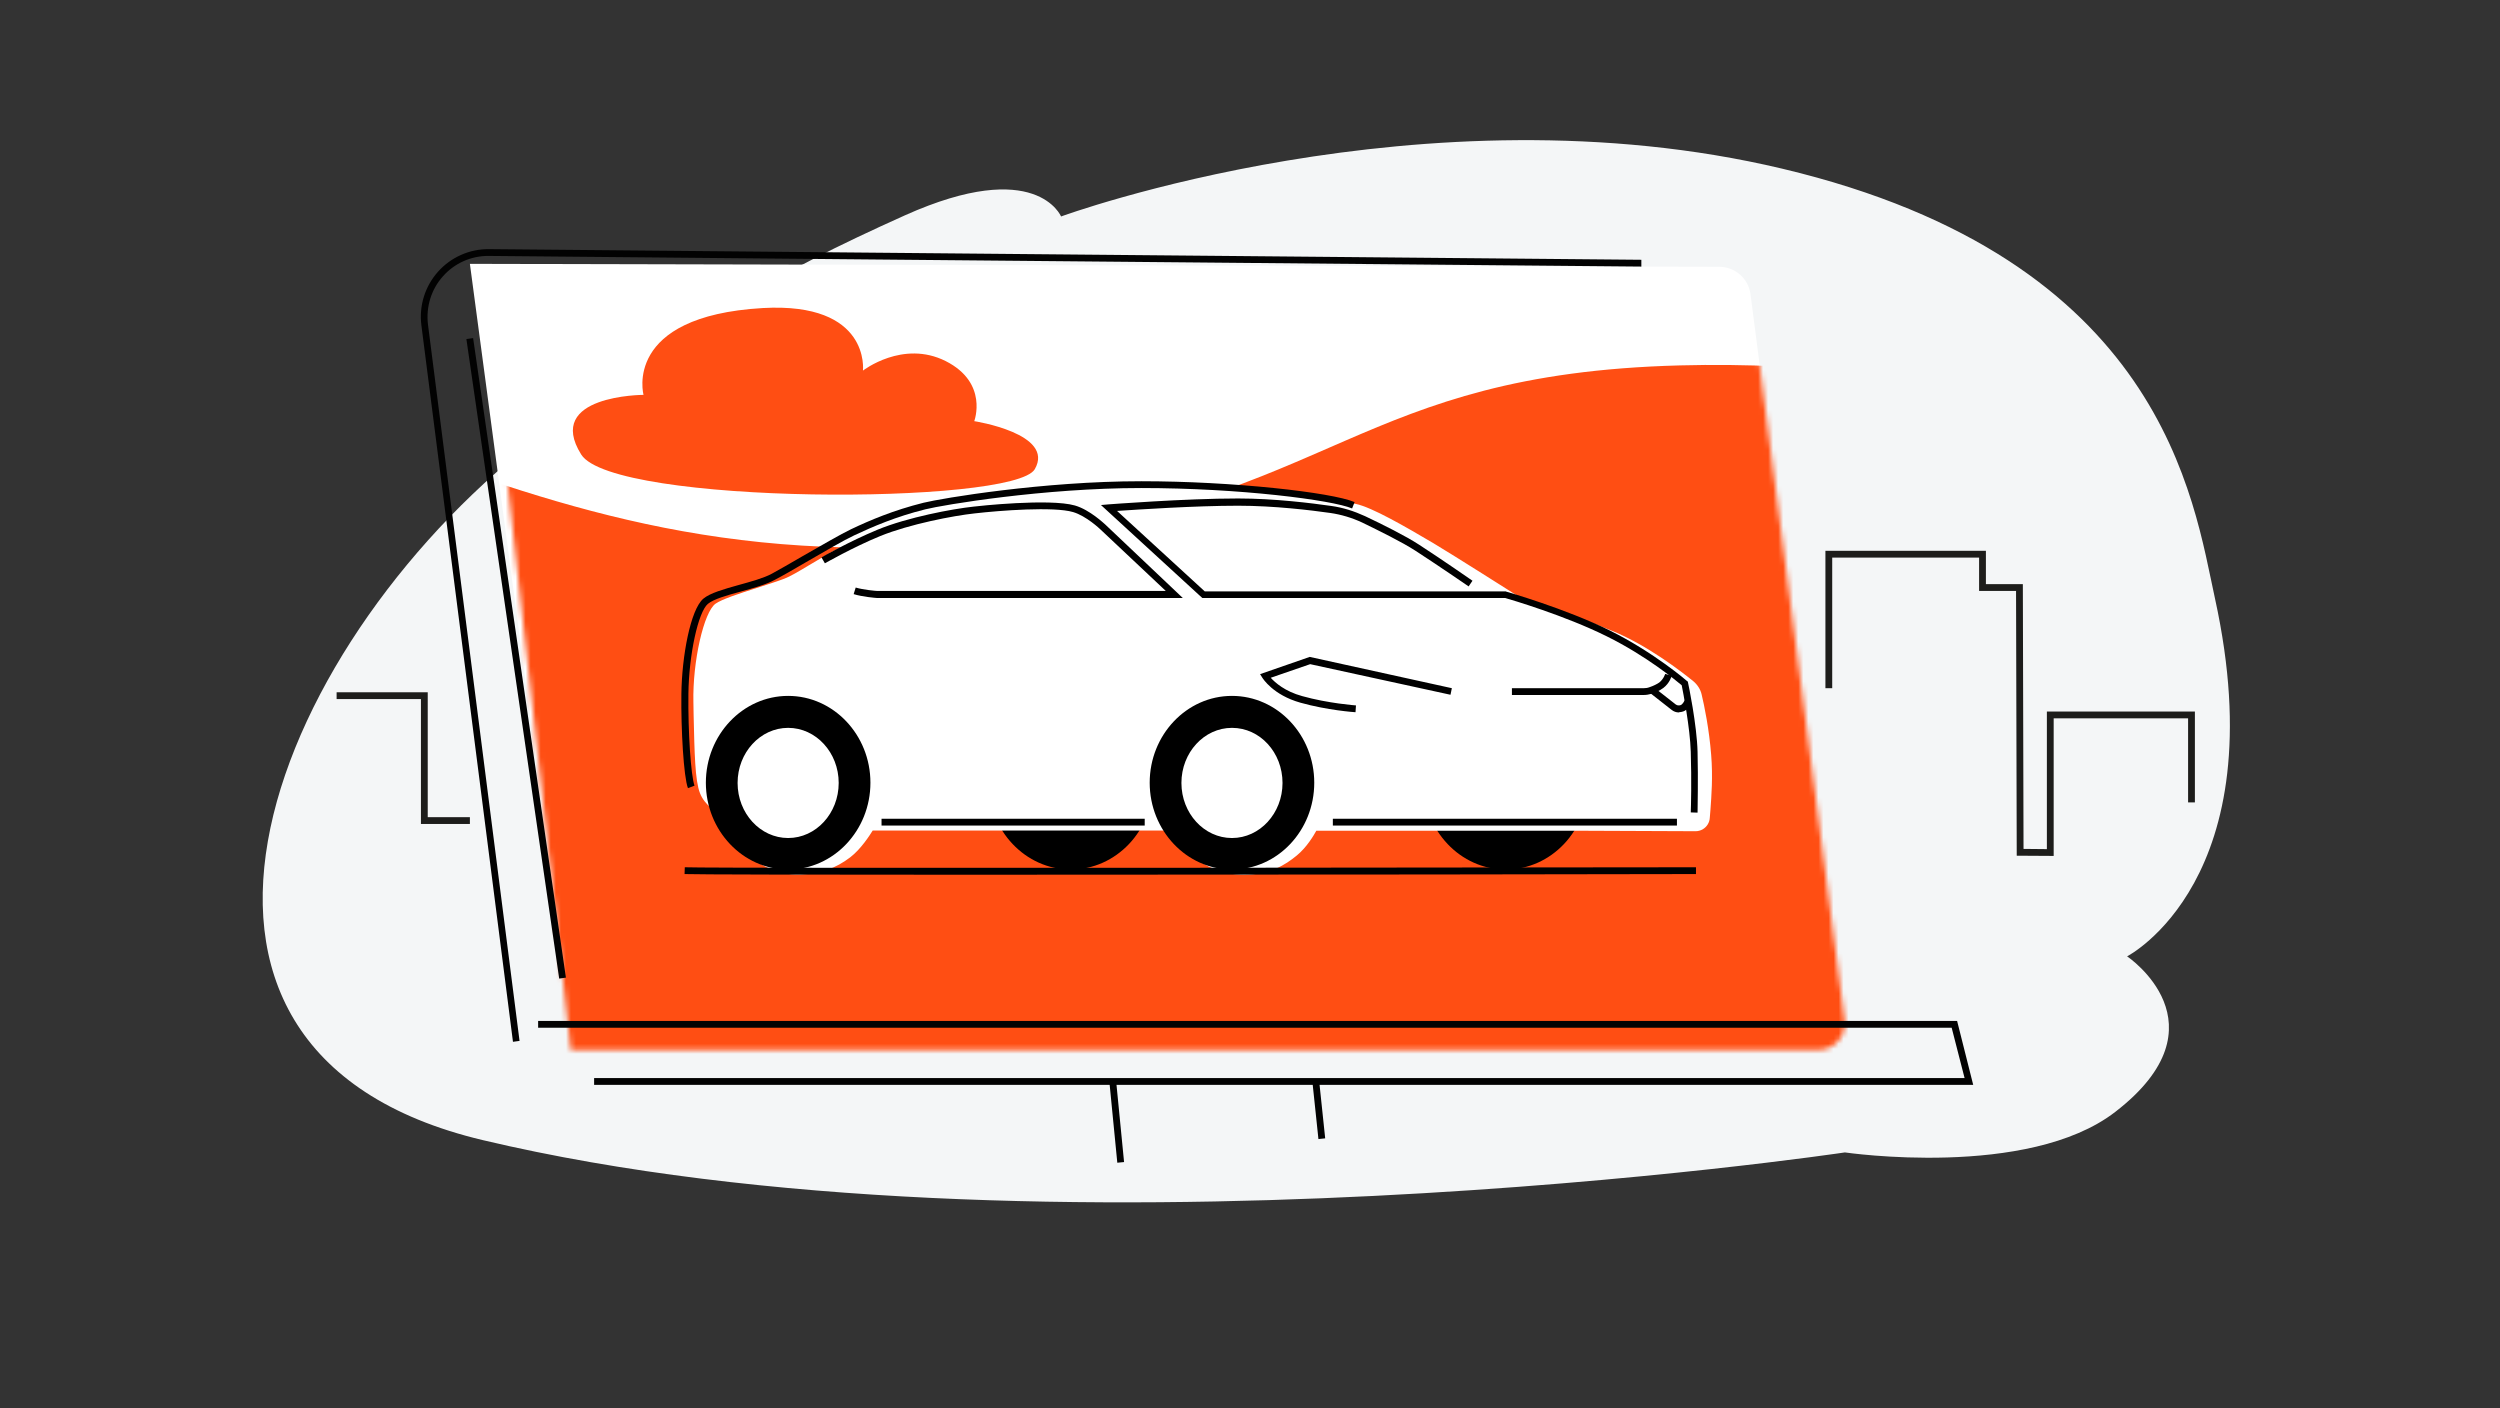 <svg width="497" height="280" viewBox="0 0 497 280" fill="none" xmlns="http://www.w3.org/2000/svg">
<rect x="0" y="0" width="497" height="280" fill="#333333" stroke="none"/>
<path d="M96.029 226.668C20.368 208.733 54.796 126.042 108.511 85.891C137.577 64.126 153.394 54.708 179.891 42.811C206.027 31.095 210.939 43.036 210.939 43.036C210.939 43.036 282.995 16.584 354.285 33.528C430.171 51.553 436.029 99.365 440.355 119.057C452.567 174.891 422.87 190.122 422.87 190.122C422.87 190.122 443.059 203.641 420.527 221.035C403.178 234.464 366.767 229.101 366.767 229.101C366.767 229.101 207.064 252.985 96.029 226.668Z" fill="#F4F6F7"/>
<path d="M93.415 52.453L114.279 208.731H361.54C364.694 208.731 367.128 205.938 366.722 202.828L347.976 58.311C347.48 55.292 344.911 53.084 341.847 53.039L93.415 52.453Z" fill="white"/>
<path d="M127.933 78.499C127.933 78.499 123.697 62.862 151.636 61.24C173.131 60.023 171.554 73.677 171.554 73.677C171.554 73.677 179.485 67.504 188.002 71.785C196.564 76.111 193.68 83.727 193.68 83.727C193.68 83.727 209.812 86.205 205.711 93.28C201.566 100.445 121.849 100.445 115.54 90.351C108.15 78.544 127.933 78.499 127.933 78.499Z" fill="#FF4E13"/>
<mask id="mask0_160_3073" style="mask-type:luminance" maskUnits="userSpaceOnUse" x="96" y="52" width="271" height="157">
<path d="M96.03 52.453L113.469 208.731H361.541C364.695 208.731 367.129 205.938 366.723 202.828L347.977 58.311C347.481 55.292 344.913 53.084 341.848 53.039L96.03 52.453Z" fill="white"/>
</mask>
<g mask="url(#mask0_160_3073)">
<path d="M-288.448 95.804C-265.781 89.585 -252.443 101.346 -208.867 103.915C-134.333 108.241 -113.919 77.328 -44.747 69.397C60.7 57.23 93.821 119.867 200.53 107.159C265.376 99.409 269.477 74.354 333.962 72.641C386.055 71.244 459.417 85.574 483.165 121.76C506.823 157.81 475.099 206.343 427.648 231.849C340.811 278.534 245.278 224.503 2.479 228.018C-187.101 230.767 -265.556 265.691 -313.323 231.263C-363.883 194.807 -339.594 109.773 -288.448 95.804Z" fill="#FF4E13"/>
</g>
<path d="M392.273 215.672H118.11V214.32H390.561L387.992 204.316H106.979V202.964H389.074L392.273 215.672Z" fill="#020202"/>
<path d="M262.223 214.652L260.878 214.794L262.104 226.446L263.448 226.304L262.223 214.652Z" fill="#020202"/>
<path d="M221.918 215.231L220.573 215.363L222.12 231.149L223.465 231.017L221.918 215.231Z" fill="#020202"/>
<path d="M101.978 207.111L83.772 64.667C83.277 60.792 84.493 56.916 87.062 54.032C89.63 51.148 93.326 49.481 97.246 49.526L326.301 51.644V52.996L97.201 50.878C93.686 50.833 90.352 52.32 88.053 54.934C85.71 57.547 84.674 61.017 85.079 64.487L103.285 206.931L101.978 207.111Z" fill="#020202"/>
<path d="M408.271 170.158L400.926 170.113L400.791 117.48H393.445V110.855H364.244V136.812H362.893V109.504H394.797V116.128H402.142L402.278 168.761L406.919 168.806V141.453H436.345V159.523H434.993V142.805H408.271V170.158Z" fill="#1D1D1B"/>
<path d="M93.415 163.805H83.681V138.976H66.918V137.624H85.033V162.454H93.415V163.805Z" fill="#1D1D1B"/>
<path d="M212.877 169.708C220.169 169.708 226.081 163.393 226.081 155.604C226.081 147.814 220.169 141.499 212.877 141.499C205.585 141.499 199.674 147.814 199.674 155.604C199.674 163.393 205.585 169.708 212.877 169.708Z" fill="black"/>
<path d="M212.877 172.862C203.865 172.862 196.52 165.111 196.52 155.603C196.52 146.095 203.865 138.344 212.877 138.344C221.89 138.344 229.235 146.095 229.235 155.603C229.235 165.111 221.89 172.862 212.877 172.862ZM212.877 144.698C207.335 144.698 202.828 149.61 202.828 155.648C202.828 161.687 207.335 166.598 212.877 166.598C218.42 166.598 222.926 161.687 222.926 155.648C222.926 149.61 218.42 144.698 212.877 144.698Z" fill="black"/>
<path d="M299.353 169.708C306.645 169.708 312.556 163.393 312.556 155.604C312.556 147.814 306.645 141.499 299.353 141.499C292.061 141.499 286.149 147.814 286.149 155.604C286.149 163.393 292.061 169.708 299.353 169.708Z" fill="black"/>
<path d="M299.353 172.862C290.34 172.862 282.995 165.112 282.995 155.603C282.995 146.095 290.34 138.344 299.353 138.344C308.366 138.344 315.711 146.095 315.711 155.603C315.711 165.112 308.366 172.862 299.353 172.862ZM299.353 144.698C293.81 144.698 289.304 149.61 289.304 155.648C289.304 161.687 293.81 166.599 299.353 166.599C304.896 166.599 309.402 161.687 309.402 155.648C309.402 149.61 304.896 144.698 299.353 144.698Z" fill="black"/>
<path d="M338.243 164.3C338.873 163.939 339.324 163.264 339.324 162.543C339.414 160.334 340 155.693 339.549 150.15C339.144 145.013 338.197 140.462 337.657 138.254C337.431 137.352 336.936 136.541 336.215 135.955C333.691 133.882 327.067 128.79 320.262 126.042C311.565 122.482 301.651 119.237 301.651 119.237C301.651 119.237 289.349 111.396 284.573 108.557C279.841 105.718 272.631 101.527 269.386 100.806C266.142 100.13 248.207 97.246 235.814 97.336C223.377 97.427 204.991 97.336 188.498 101.122C172.005 104.907 160.244 114.1 156.143 115.677C152.042 117.254 144.562 119.237 142.624 120.544C140.686 121.896 138.298 131.089 138.478 139.605C138.659 148.077 138.659 154.747 139.74 157.45C140.777 160.154 143.976 161.461 143.976 161.461C143.976 161.461 145.058 165.967 148.392 168.851C151.727 171.735 154.746 173.358 159.027 173.177C163.308 172.997 166.102 171.78 168.58 169.888C171.059 167.995 173.042 164.435 173.042 164.435H201.431H229.19H233.381C233.381 164.435 235.499 168.266 237.707 169.843C239.915 171.42 242.664 173.222 247.351 173.222C252.037 173.222 254.921 171.51 257.354 169.527C259.743 167.545 261.23 164.435 261.23 164.435H287.952H315.756L337.116 164.525C337.522 164.57 337.882 164.48 338.243 164.3Z" fill="white"/>
<path d="M247.351 173.898C242.619 173.898 239.78 172.186 237.302 170.384C235.364 169.032 233.561 166.103 232.975 165.111H173.492C172.907 166.057 171.149 168.806 169.031 170.429C166.147 172.637 163.083 173.718 159.117 173.853C154.16 174.034 150.826 171.78 147.987 169.347C145.013 166.778 143.751 163.038 143.435 161.957C142.579 161.551 140.101 160.154 139.154 157.676C138.163 155.152 138.073 149.7 137.893 142.219L137.848 139.606C137.667 131.539 139.92 121.625 142.264 120.003C143.571 119.102 146.905 118.02 150.42 116.894C152.358 116.263 154.386 115.632 155.918 115.046C156.999 114.641 158.712 113.649 160.875 112.342C166.643 108.918 176.286 103.24 188.363 100.491C203.955 96.931 221.079 96.796 233.561 96.706H235.814C248.072 96.615 266.052 99.454 269.522 100.175C272.766 100.851 279.435 104.727 284.933 107.971C289.439 110.675 300.93 117.975 301.922 118.606C302.868 118.922 312.286 122.076 320.488 125.411C327.382 128.205 334.052 133.342 336.62 135.415C337.431 136.091 338.062 137.037 338.288 138.073C338.828 140.327 339.775 144.923 340.18 150.06C340.541 154.476 340.225 158.307 340.045 160.875C340 161.551 339.955 162.092 339.91 162.543C339.865 163.534 339.324 164.39 338.468 164.886C338.062 165.111 337.567 165.246 337.071 165.246L315.711 165.156H261.681C261.185 166.057 259.788 168.446 257.805 170.068C255.507 171.961 252.443 173.898 247.351 173.898ZM172.726 163.804H233.787L233.967 164.165C233.967 164.21 236.04 167.86 238.068 169.347C240.456 171.059 242.979 172.592 247.351 172.592C251.992 172.592 254.696 170.879 256.904 169.077C259.157 167.229 260.599 164.255 260.644 164.21L260.824 163.849H261.23H315.756L337.161 163.94C337.431 163.94 337.657 163.894 337.882 163.759C338.333 163.489 338.603 163.038 338.648 162.543C338.648 162.092 338.693 161.506 338.783 160.83C338.964 158.352 339.279 154.566 338.919 150.24C338.513 145.193 337.567 140.687 337.071 138.434C336.891 137.668 336.485 136.992 335.854 136.496C333.331 134.468 326.797 129.421 320.082 126.672C311.52 123.203 301.651 119.913 301.516 119.868L301.381 119.778C301.246 119.688 289.034 111.937 284.347 109.098C281.193 107.205 272.766 102.158 269.341 101.437C265.871 100.716 248.027 97.877 235.905 98.012H233.651C221.214 98.103 204.225 98.193 188.769 101.753C176.917 104.456 167.364 110.089 161.641 113.469C159.343 114.821 157.675 115.812 156.504 116.263C154.971 116.849 152.899 117.525 150.961 118.156C147.671 119.192 144.292 120.319 143.165 121.085C141.543 122.211 139.154 131.089 139.335 139.56L139.38 142.174C139.515 149.249 139.65 154.882 140.551 157.18C141.498 159.568 144.382 160.83 144.382 160.83L144.697 160.965L144.787 161.281C144.787 161.326 145.869 165.607 148.978 168.311C151.997 170.924 154.881 172.637 159.162 172.501C162.857 172.366 165.606 171.42 168.31 169.347C170.653 167.545 172.591 164.12 172.591 164.075L172.726 163.804Z" fill="white"/>
<path d="M244.916 172.862C235.904 172.862 228.559 165.112 228.559 155.603C228.559 146.095 235.904 138.344 244.916 138.344C253.929 138.344 261.274 146.095 261.274 155.603C261.274 165.112 253.974 172.862 244.916 172.862ZM244.916 144.698C239.374 144.698 234.867 149.61 234.867 155.648C234.867 161.687 239.374 166.599 244.916 166.599C250.459 166.599 254.965 161.687 254.965 155.648C254.965 149.61 250.504 144.698 244.916 144.698Z" fill="black"/>
<path d="M156.684 172.862C147.671 172.862 140.326 165.111 140.326 155.603C140.326 146.095 147.671 138.344 156.684 138.344C165.696 138.344 173.041 146.095 173.041 155.603C173.041 165.111 165.696 172.862 156.684 172.862ZM156.684 144.698C151.141 144.698 146.634 149.61 146.634 155.648C146.634 161.687 151.141 166.598 156.684 166.598C162.226 166.598 166.733 161.687 166.733 155.648C166.733 149.61 162.226 144.698 156.684 144.698Z" fill="black"/>
<path d="M235.138 118.877H174.303C174.168 118.877 171.419 118.651 169.707 118.111L170.112 116.804C171.599 117.254 174.123 117.48 174.393 117.48H231.758L218.735 105.223C218.69 105.178 215.941 102.564 213.328 101.798C209.497 100.671 198.817 101.482 193.725 102.068C189.579 102.519 180.837 104.186 174.979 106.574C169.481 108.828 164.029 111.982 163.984 111.982L163.308 110.81C163.353 110.765 168.895 107.611 174.438 105.313C180.432 102.834 189.354 101.167 193.545 100.716C194.176 100.626 208.641 99.049 213.688 100.491C216.662 101.347 219.546 104.141 219.681 104.231L235.138 118.877Z" fill="black"/>
<path d="M337.476 161.552L336.124 161.507C336.17 160.47 336.305 155.108 336.124 149.475C335.989 144.698 334.592 137.578 334.322 136.226C333.24 135.325 327.337 130.413 319.406 126.493C311.069 122.347 300.299 119.193 299.218 118.877H239.014L218.871 100.401L220.403 100.266C220.538 100.266 235.499 99.095 246.134 99.095C253.389 99.095 260.869 100.041 264.655 100.582C266.953 100.897 269.206 101.618 271.369 102.61C274.794 104.232 279.435 106.53 282.184 108.333C286.555 111.171 292.684 115.407 292.729 115.452L291.963 116.579C291.918 116.534 285.789 112.343 281.418 109.504C278.714 107.747 274.118 105.494 270.783 103.871C268.755 102.925 266.637 102.294 264.474 101.979C260.689 101.438 253.299 100.537 246.134 100.537C237.572 100.537 226.171 101.303 222.07 101.573L239.509 117.57H299.353L299.443 117.615C299.578 117.661 311.114 120.95 319.992 125.321C328.869 129.737 335.313 135.325 335.358 135.37L335.539 135.505L335.584 135.731C335.674 136.091 337.341 144.113 337.476 149.475C337.612 155.108 337.476 160.515 337.476 161.552Z" fill="black"/>
<path d="M333.375 162.768H264.97V164.12H333.375V162.768Z" fill="black"/>
<path d="M227.568 162.768H175.25V164.12H227.568V162.768Z" fill="black"/>
<path d="M326.796 138.163H300.569V136.811H326.796C327.156 136.811 327.517 136.766 327.877 136.631C328.689 136.361 329.41 136 329.86 135.685C330.716 135.009 331.032 134.017 331.032 133.972L332.339 134.333C332.339 134.378 331.933 135.82 330.671 136.766C329.95 137.307 329.004 137.713 328.283 137.938C327.787 138.073 327.292 138.163 326.796 138.163Z" fill="black"/>
<path d="M333.736 141.634C333.24 141.634 332.744 141.454 332.339 141.138L327.968 137.713L328.779 136.632L333.15 140.057C333.33 140.192 333.511 140.237 333.736 140.237C334.006 140.237 334.232 140.147 334.322 140.057C334.727 139.696 334.862 139.245 334.907 139.245L336.214 139.606C336.169 139.696 335.944 140.462 335.223 141.093C334.862 141.409 334.412 141.544 333.826 141.589C333.826 141.634 333.781 141.634 333.736 141.634Z" fill="black"/>
<path d="M269.476 141.589C269.251 141.589 263.798 141.183 258.526 139.696C253.073 138.164 251.046 134.874 250.956 134.739L250.505 134.018L260.374 130.593L288.628 136.812L288.358 138.119L260.464 132.035L252.623 134.739C253.479 135.685 255.417 137.443 258.887 138.389C264.024 139.831 269.521 140.237 269.567 140.237L269.476 141.589Z" fill="black"/>
<path d="M136.765 156.685C135.909 154.477 135.368 144.968 135.459 137.939C135.549 130.503 137.261 121.175 139.83 119.012C141.181 117.885 143.93 117.119 146.814 116.308C149.248 115.632 151.771 114.956 153.439 114.055C154.926 113.244 157.134 111.982 159.522 110.585C163.307 108.422 167.183 106.169 169.166 105.223C172.951 103.42 177.637 101.437 183.586 99.95C187.236 99.049 207.379 95.669 226.891 95.669C245.142 95.669 264.699 97.877 269.296 99.815L268.8 101.077C264.834 99.41 246.494 97.021 226.891 97.021C207.514 97.021 187.551 100.356 183.946 101.257C178.133 102.699 173.537 104.682 169.796 106.439C167.859 107.341 163.803 109.684 160.243 111.757C157.855 113.154 155.602 114.461 154.115 115.227C152.312 116.218 149.698 116.939 147.22 117.615C144.561 118.336 141.857 119.102 140.731 120.048C138.793 121.671 136.946 130.188 136.855 137.939C136.765 145.419 137.351 154.296 138.072 156.189L136.765 156.685Z" fill="black"/>
<path d="M190.977 173.899C161.1 173.899 138.028 173.854 136.09 173.764L136.135 172.412C141.813 172.682 335.223 172.412 337.161 172.412V173.764C331.979 173.809 248.747 173.899 190.977 173.899Z" fill="black"/>
<path d="M94.056 67.213L92.718 67.407L111.167 194.545L112.505 194.351L94.056 67.213Z" fill="#020202"/>
</svg>
